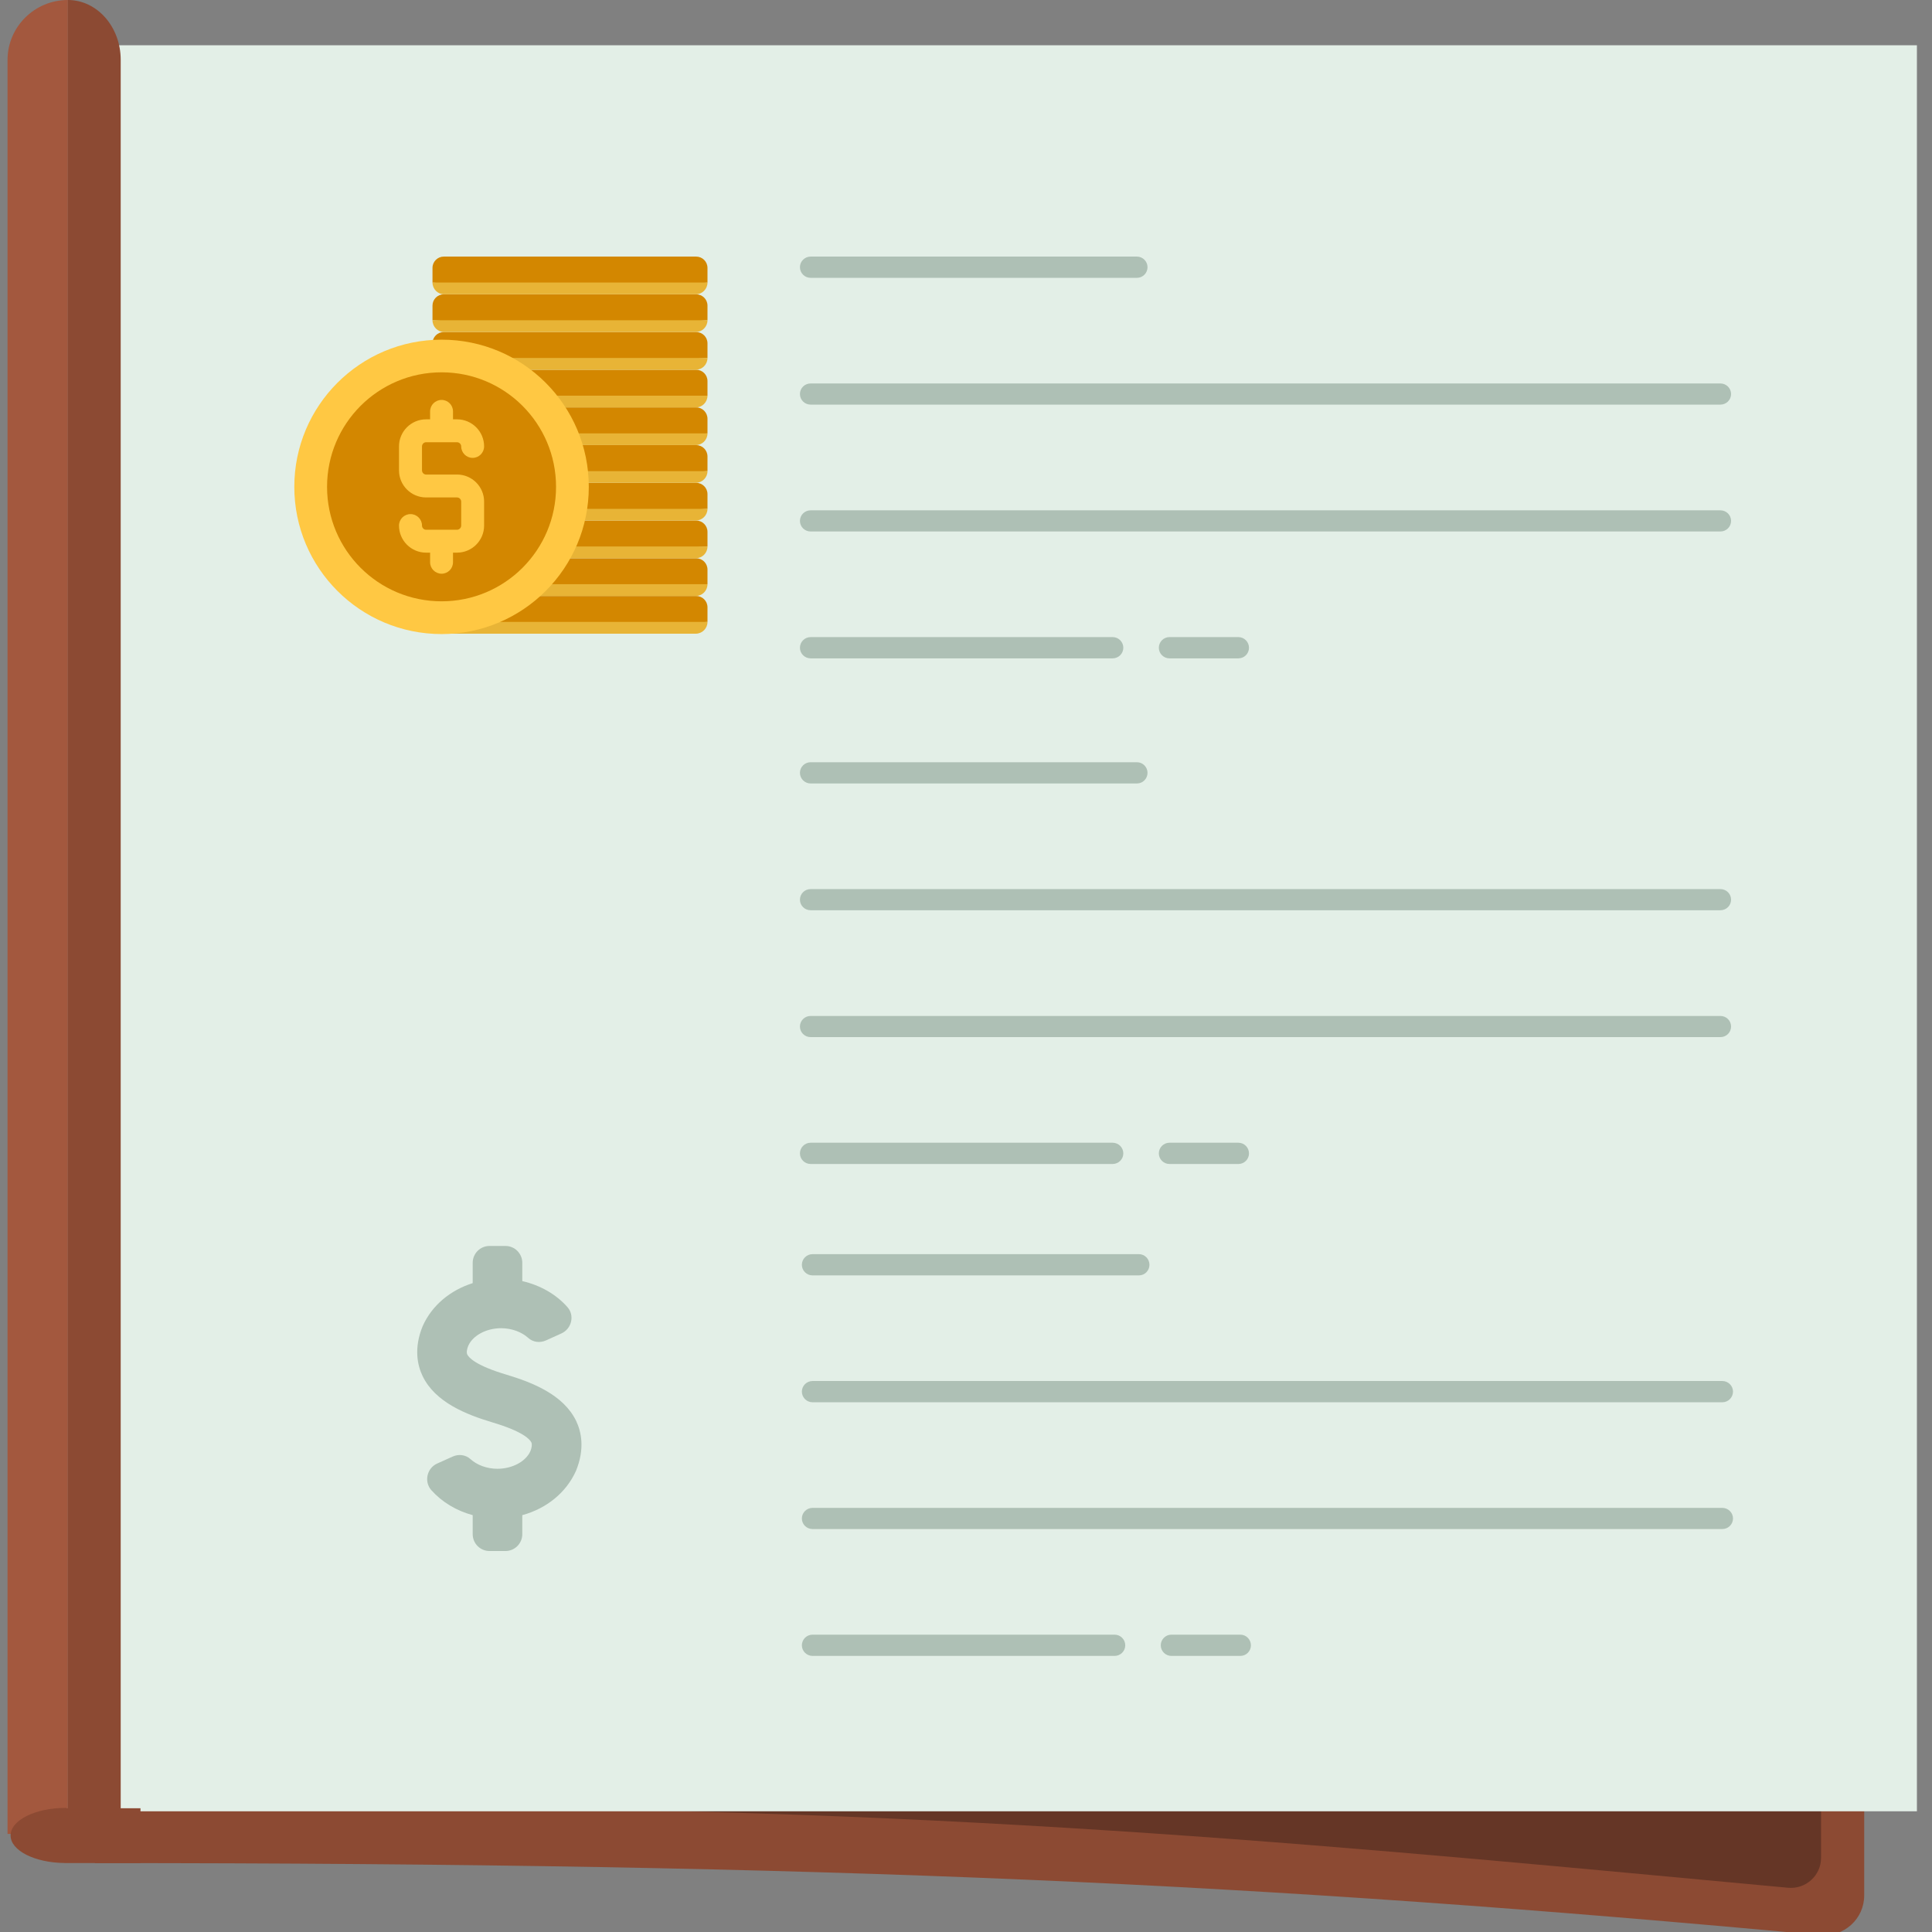<svg width="21" height="21" viewBox="0 0 21 21" fill="none" xmlns="http://www.w3.org/2000/svg">
<rect x="0" y="0" width="21" height="21" fill="#808080" stroke="none"/>
<g clip-path="url(#clip0_441_109)">
<path d="M19.787 21.034C13.72 20.472 9.1 20.251 1.032 20.251V19.335H20.263V20.602C20.264 20.858 20.042 21.057 19.787 21.034Z" fill="#8C4A33"/>
<path d="M19.435 20.519C14.863 20.096 10.517 19.651 4.437 19.651L5.301 19.239H19.794V20.194C19.794 20.387 19.627 20.537 19.435 20.519Z" fill="#653626"/>
<path d="M20.836 0.492H1.066V19.688H20.836V0.492Z" fill="#E3EFE7"/>
<path d="M0.082 0.651V19.934H0.738V0.651V0C0.376 0 0.082 0.292 0.082 0.651Z" fill="#A3583E"/>
<path d="M0.724 19.655L0.714 19.651C0.383 19.651 0.115 19.785 0.115 19.951C0.115 20.115 0.377 20.247 0.702 20.25V20.251H1.527V19.655H0.724Z" fill="#8C4A33"/>
<path d="M6.263 15.446C6.125 15.159 5.785 15.026 5.505 14.942C5.168 14.842 5.095 14.755 5.079 14.723C5.069 14.701 5.074 14.667 5.09 14.628C5.14 14.515 5.287 14.437 5.447 14.437C5.562 14.437 5.67 14.478 5.741 14.542C5.793 14.59 5.869 14.599 5.934 14.57L6.102 14.494C6.213 14.444 6.249 14.299 6.168 14.208C6.045 14.068 5.872 13.97 5.677 13.925V13.726C5.677 13.625 5.595 13.543 5.494 13.543H5.321C5.22 13.543 5.138 13.625 5.138 13.726V13.947C4.895 14.024 4.695 14.188 4.594 14.415C4.495 14.657 4.539 14.843 4.593 14.956C4.73 15.243 5.07 15.376 5.35 15.46C5.687 15.56 5.76 15.646 5.776 15.679C5.785 15.7 5.781 15.735 5.765 15.774C5.715 15.886 5.568 15.965 5.407 15.965C5.292 15.965 5.184 15.924 5.114 15.86C5.061 15.812 4.985 15.803 4.921 15.832L4.752 15.908C4.64 15.958 4.607 16.105 4.688 16.197C4.803 16.326 4.96 16.421 5.138 16.469V16.676C5.138 16.777 5.22 16.859 5.321 16.859H5.494C5.595 16.859 5.677 16.777 5.677 16.676V16.469C5.938 16.398 6.154 16.226 6.261 15.987C6.36 15.745 6.317 15.559 6.263 15.446Z" fill="#AEC0B5"/>
<path d="M12.379 13.863H8.832C8.768 13.863 8.716 13.811 8.716 13.748C8.716 13.684 8.768 13.632 8.832 13.632H12.379C12.443 13.632 12.494 13.684 12.494 13.748C12.494 13.811 12.443 13.863 12.379 13.863Z" fill="#AEC0B5"/>
<path d="M18.721 15.242H8.832C8.768 15.242 8.716 15.19 8.716 15.126C8.716 15.063 8.768 15.011 8.832 15.011H18.721C18.785 15.011 18.837 15.063 18.837 15.126C18.837 15.19 18.785 15.242 18.721 15.242Z" fill="#AEC0B5"/>
<path d="M18.721 16.62H8.832C8.768 16.62 8.716 16.569 8.716 16.505C8.716 16.442 8.768 16.39 8.832 16.39H18.721C18.785 16.39 18.837 16.442 18.837 16.505C18.837 16.569 18.785 16.62 18.721 16.62Z" fill="#AEC0B5"/>
<path d="M13.482 17.999H12.732C12.669 17.999 12.617 17.947 12.617 17.884C12.617 17.82 12.669 17.768 12.732 17.768H13.482C13.545 17.768 13.597 17.82 13.597 17.884C13.597 17.947 13.546 17.999 13.482 17.999Z" fill="#AEC0B5"/>
<path d="M12.115 17.999H8.832C8.768 17.999 8.716 17.947 8.716 17.884C8.716 17.82 8.768 17.768 8.832 17.768H12.115C12.179 17.768 12.231 17.82 12.231 17.884C12.231 17.947 12.179 17.999 12.115 17.999Z" fill="#AEC0B5"/>
<path d="M1.312 0.651V19.934H0.738V0.651V0C1.055 0 1.312 0.291 1.312 0.651Z" fill="#8C4A33"/>
<path d="M7.566 6.478H4.824C4.756 6.478 4.701 6.533 4.701 6.601V6.76C5.731 6.823 6.73 6.826 7.69 6.76V6.601C7.69 6.533 7.635 6.478 7.566 6.478Z" fill="#D38700"/>
<path d="M7.69 6.76C7.69 6.831 7.633 6.888 7.562 6.888H4.828C4.758 6.888 4.701 6.831 4.701 6.76H7.69Z" fill="#E8B436"/>
<path d="M7.566 6.068H4.824C4.756 6.068 4.701 6.123 4.701 6.191V6.35C5.731 6.413 6.73 6.417 7.69 6.35V6.191C7.69 6.123 7.635 6.068 7.566 6.068Z" fill="#D38700"/>
<path d="M7.69 6.35C7.69 6.421 7.633 6.478 7.562 6.478H4.828C4.758 6.478 4.701 6.421 4.701 6.35H7.69Z" fill="#E8B436"/>
<path d="M7.566 5.658H4.824C4.756 5.658 4.701 5.713 4.701 5.781V5.94C5.731 6.003 6.73 6.007 7.69 5.94V5.781C7.69 5.713 7.635 5.658 7.566 5.658Z" fill="#D38700"/>
<path d="M7.69 5.94C7.69 6.011 7.633 6.068 7.562 6.068H4.828C4.758 6.068 4.701 6.011 4.701 5.94H7.69Z" fill="#E8B436"/>
<path d="M7.566 5.248H4.824C4.756 5.248 4.701 5.303 4.701 5.371V5.531C5.731 5.593 6.73 5.597 7.69 5.531V5.371C7.69 5.303 7.635 5.248 7.566 5.248Z" fill="#D38700"/>
<path d="M7.69 5.531C7.69 5.601 7.633 5.658 7.562 5.658H4.828C4.758 5.658 4.701 5.601 4.701 5.531H7.69Z" fill="#E8B436"/>
<path d="M7.566 4.838H4.824C4.756 4.838 4.701 4.893 4.701 4.962V5.121C5.731 5.183 6.73 5.187 7.69 5.121V4.962C7.69 4.893 7.635 4.838 7.566 4.838Z" fill="#D38700"/>
<path d="M7.69 5.121C7.69 5.191 7.633 5.248 7.562 5.248H4.828C4.758 5.248 4.701 5.191 4.701 5.121H7.69Z" fill="#E8B436"/>
<path d="M7.566 4.428H4.824C4.756 4.428 4.701 4.484 4.701 4.552V4.711C5.731 4.773 6.73 4.777 7.69 4.711V4.552C7.69 4.484 7.635 4.428 7.566 4.428Z" fill="#D38700"/>
<path d="M7.69 4.711C7.69 4.781 7.633 4.838 7.562 4.838H4.828C4.758 4.838 4.701 4.781 4.701 4.711H7.69Z" fill="#E8B436"/>
<path d="M7.566 4.019H4.824C4.756 4.019 4.701 4.074 4.701 4.142V4.301C5.731 4.364 6.73 4.367 7.69 4.301V4.142C7.69 4.074 7.635 4.019 7.566 4.019Z" fill="#D38700"/>
<path d="M7.69 4.301C7.69 4.371 7.633 4.429 7.562 4.429H4.828C4.758 4.429 4.701 4.371 4.701 4.301H7.69Z" fill="#E8B436"/>
<path d="M7.566 3.609H4.824C4.756 3.609 4.701 3.664 4.701 3.732V3.891C5.731 3.954 6.73 3.957 7.69 3.891V3.732C7.69 3.664 7.635 3.609 7.566 3.609Z" fill="#D38700"/>
<path d="M7.69 3.891C7.69 3.962 7.633 4.019 7.562 4.019H4.828C4.758 4.019 4.701 3.962 4.701 3.891H7.69Z" fill="#E8B436"/>
<path d="M7.566 3.199H4.824C4.756 3.199 4.701 3.254 4.701 3.322V3.481C5.731 3.544 6.73 3.548 7.69 3.481V3.322C7.69 3.254 7.635 3.199 7.566 3.199Z" fill="#D38700"/>
<path d="M7.69 3.481C7.69 3.552 7.633 3.609 7.562 3.609H4.828C4.758 3.609 4.701 3.552 4.701 3.481H7.69Z" fill="#E8B436"/>
<path d="M7.566 2.789H4.824C4.756 2.789 4.701 2.844 4.701 2.912V3.072C5.731 3.134 6.73 3.138 7.69 3.072V2.912C7.69 2.844 7.635 2.789 7.566 2.789Z" fill="#D38700"/>
<path d="M7.69 3.071C7.69 3.142 7.633 3.199 7.562 3.199H4.828C4.758 3.199 4.701 3.142 4.701 3.071H7.69Z" fill="#E8B436"/>
<path d="M4.8 6.892C5.684 6.892 6.4 6.176 6.4 5.292C6.4 4.408 5.684 3.692 4.8 3.692C3.916 3.692 3.199 4.408 3.199 5.292C3.199 6.176 3.916 6.892 4.8 6.892Z" fill="#FFC843"/>
<path d="M4.8 6.536C5.487 6.536 6.044 5.979 6.044 5.292C6.044 4.604 5.487 4.047 4.8 4.047C4.112 4.047 3.555 4.604 3.555 5.292C3.555 5.979 4.112 6.536 4.8 6.536Z" fill="#D38700"/>
<path d="M4.968 5.158H4.631C4.607 5.158 4.587 5.137 4.587 5.113V4.852C4.587 4.828 4.607 4.807 4.631 4.807H4.968C4.992 4.807 5.013 4.828 5.013 4.852C5.013 4.921 5.069 4.977 5.137 4.977C5.206 4.977 5.262 4.921 5.262 4.852C5.262 4.69 5.13 4.558 4.968 4.558H4.924V4.472C4.924 4.403 4.869 4.347 4.8 4.347C4.731 4.347 4.675 4.403 4.675 4.472V4.558H4.631C4.469 4.558 4.337 4.69 4.337 4.852V5.113C4.337 5.275 4.469 5.407 4.631 5.407H4.968C4.992 5.407 5.013 5.428 5.013 5.452V5.713C5.013 5.737 4.992 5.758 4.968 5.758H4.631C4.607 5.758 4.587 5.737 4.587 5.713C4.587 5.644 4.531 5.588 4.462 5.588C4.393 5.588 4.337 5.644 4.337 5.713C4.337 5.875 4.469 6.007 4.631 6.007H4.675V6.111C4.675 6.18 4.731 6.236 4.8 6.236C4.869 6.236 4.924 6.18 4.924 6.111V6.007H4.968C5.13 6.007 5.262 5.875 5.262 5.713V5.452C5.262 5.29 5.13 5.158 4.968 5.158Z" fill="#FFC843"/>
<path d="M12.358 8.516H8.811C8.747 8.516 8.695 8.464 8.695 8.4C8.695 8.337 8.747 8.285 8.811 8.285H12.358C12.421 8.285 12.473 8.337 12.473 8.4C12.473 8.464 12.422 8.516 12.358 8.516Z" fill="#AEC0B5"/>
<path d="M18.7 9.894H8.811C8.747 9.894 8.695 9.843 8.695 9.779C8.695 9.715 8.747 9.664 8.811 9.664H18.7C18.764 9.664 18.816 9.715 18.816 9.779C18.816 9.843 18.764 9.894 18.7 9.894Z" fill="#AEC0B5"/>
<path d="M18.7 11.273H8.811C8.747 11.273 8.695 11.222 8.695 11.158C8.695 11.094 8.747 11.043 8.811 11.043H18.7C18.764 11.043 18.816 11.094 18.816 11.158C18.816 11.222 18.764 11.273 18.7 11.273Z" fill="#AEC0B5"/>
<path d="M13.461 12.652H12.711C12.648 12.652 12.596 12.6 12.596 12.537C12.596 12.473 12.648 12.421 12.711 12.421H13.461C13.524 12.421 13.576 12.473 13.576 12.537C13.576 12.6 13.525 12.652 13.461 12.652Z" fill="#AEC0B5"/>
<path d="M12.094 12.652H8.811C8.747 12.652 8.695 12.6 8.695 12.537C8.695 12.473 8.747 12.421 8.811 12.421H12.094C12.158 12.421 12.21 12.473 12.21 12.537C12.21 12.6 12.158 12.652 12.094 12.652Z" fill="#AEC0B5"/>
<path d="M12.358 3.02H8.811C8.747 3.02 8.695 2.968 8.695 2.904C8.695 2.841 8.747 2.789 8.811 2.789H12.358C12.421 2.789 12.473 2.841 12.473 2.904C12.473 2.968 12.422 3.02 12.358 3.02Z" fill="#AEC0B5"/>
<path d="M18.7 4.398H8.811C8.747 4.398 8.695 4.347 8.695 4.283C8.695 4.219 8.747 4.168 8.811 4.168H18.7C18.764 4.168 18.816 4.219 18.816 4.283C18.816 4.347 18.764 4.398 18.7 4.398Z" fill="#AEC0B5"/>
<path d="M18.7 5.777H8.811C8.747 5.777 8.695 5.726 8.695 5.662C8.695 5.598 8.747 5.547 8.811 5.547H18.7C18.764 5.547 18.816 5.598 18.816 5.662C18.816 5.726 18.764 5.777 18.7 5.777Z" fill="#AEC0B5"/>
<path d="M13.461 7.156H12.711C12.648 7.156 12.596 7.104 12.596 7.041C12.596 6.977 12.648 6.925 12.711 6.925H13.461C13.524 6.925 13.576 6.977 13.576 7.041C13.576 7.104 13.525 7.156 13.461 7.156Z" fill="#AEC0B5"/>
<path d="M12.094 7.156H8.811C8.747 7.156 8.695 7.104 8.695 7.041C8.695 6.977 8.747 6.925 8.811 6.925H12.094C12.158 6.925 12.21 6.977 12.21 7.041C12.21 7.104 12.158 7.156 12.094 7.156Z" fill="#AEC0B5"/>
</g>
<defs>
<clipPath id="clip0_441_109">
<rect width="21" height="21" fill="white"/>
</clipPath>
</defs>
</svg>
